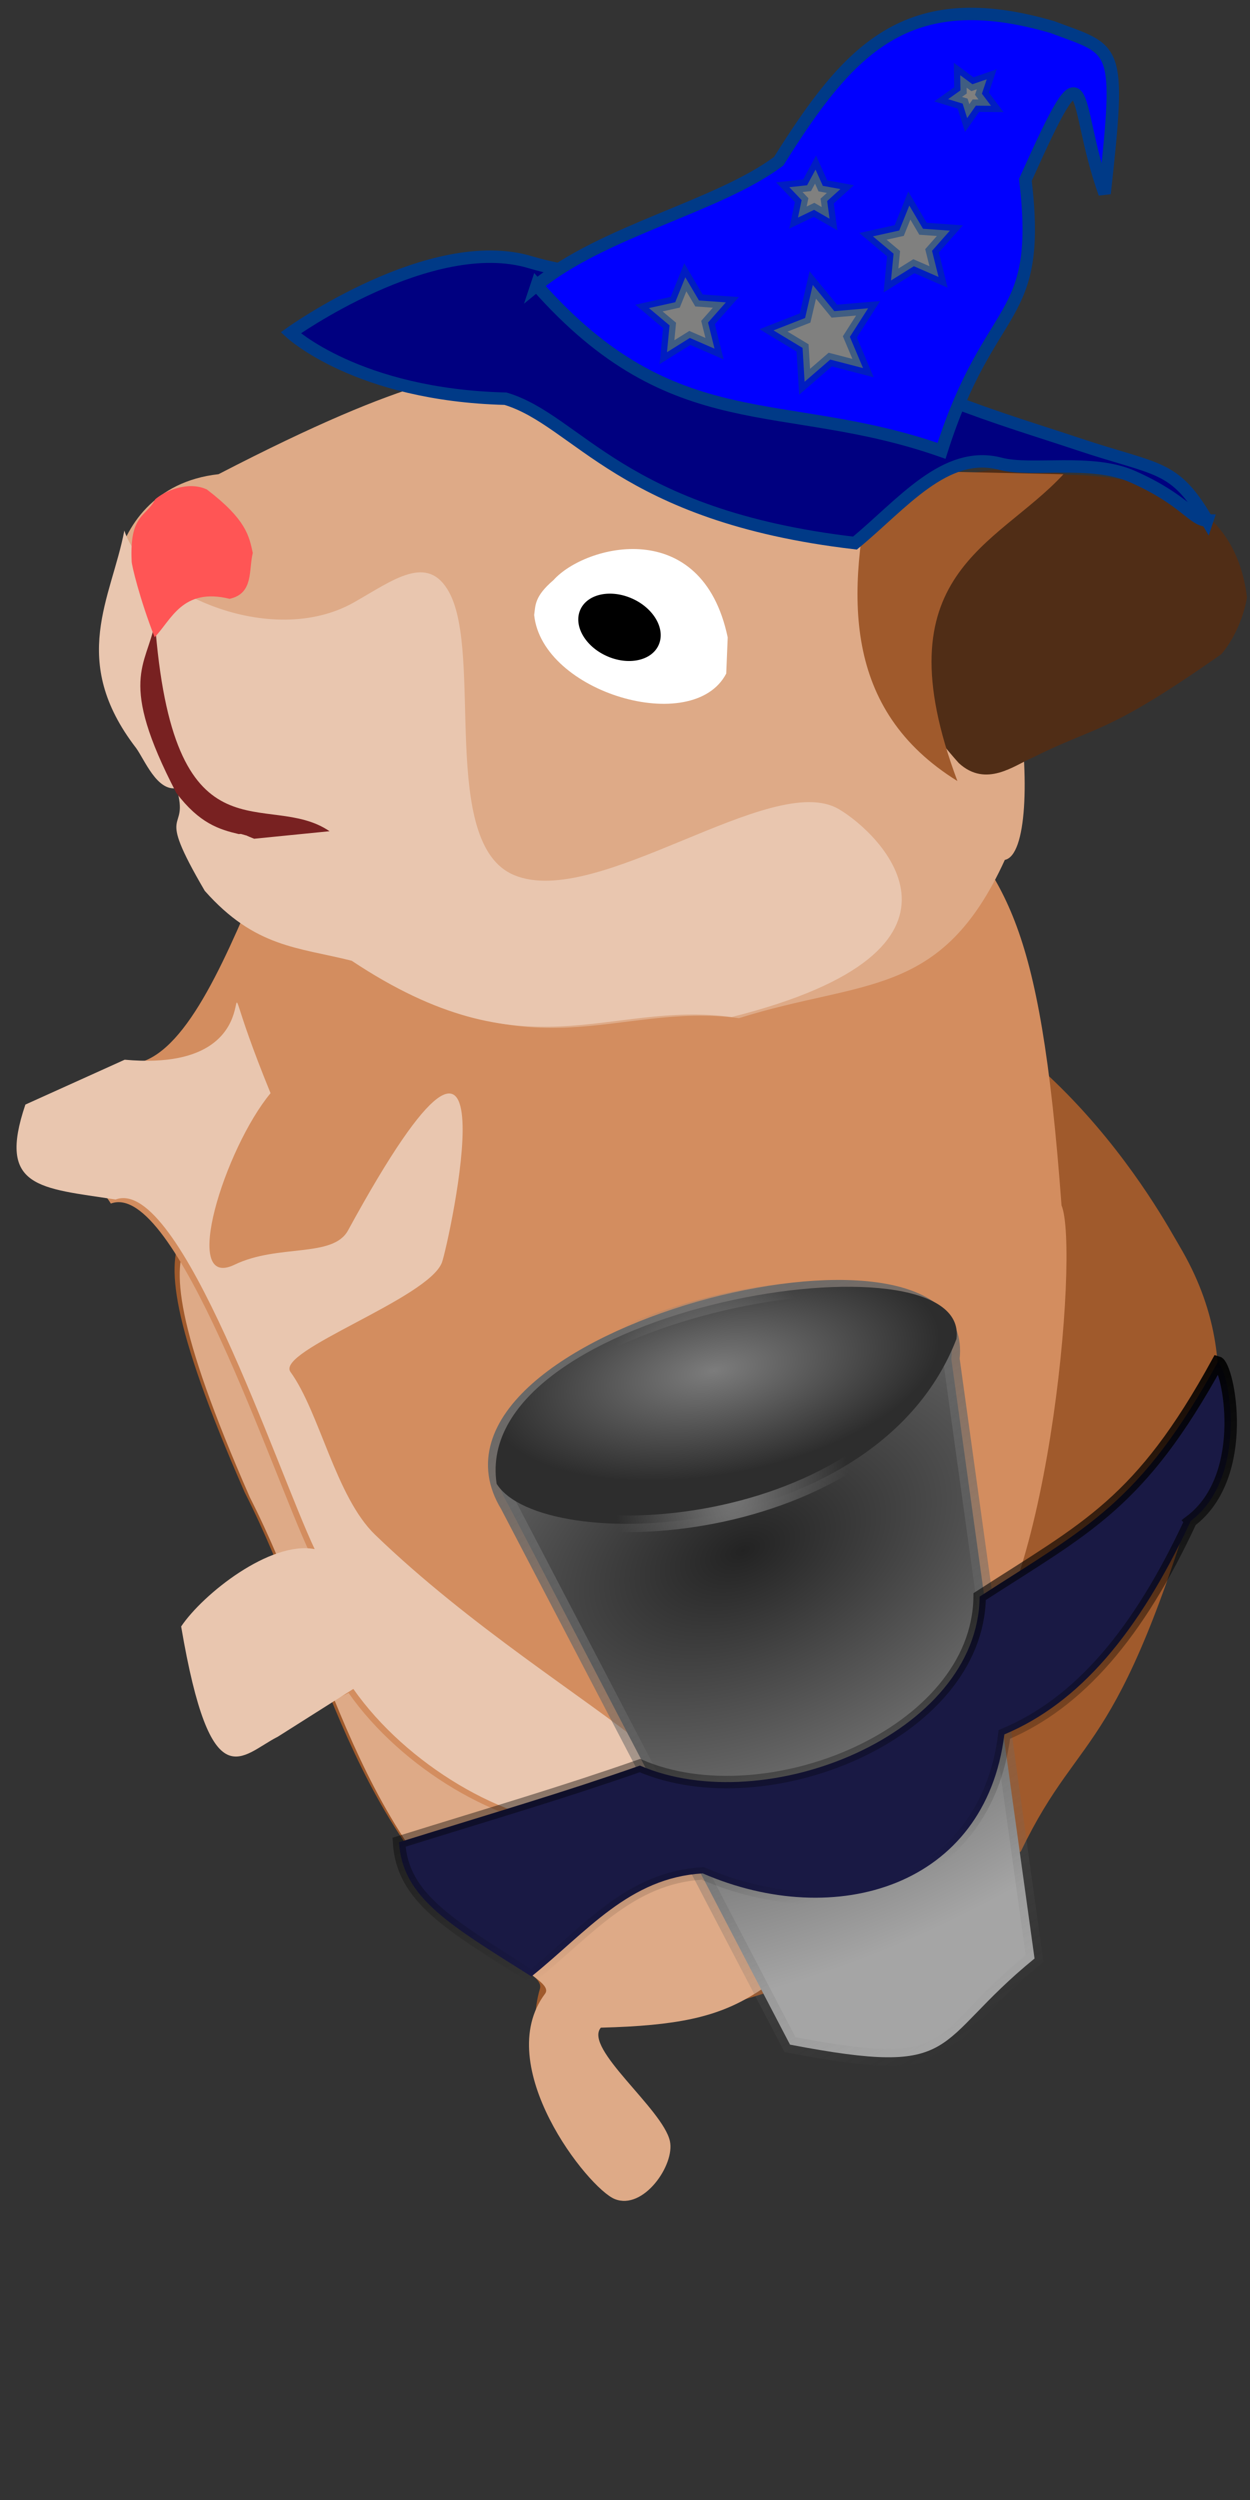 <?xml version="1.0" encoding="UTF-8" standalone="no"?>
<!-- Created with Inkscape (http://www.inkscape.org/) -->

<svg
   xmlns:dc="http://purl.org/dc/elements/1.1/"
   xmlns:cc="http://creativecommons.org/ns#"
   xmlns:rdf="http://www.w3.org/1999/02/22-rdf-syntax-ns#"
   xmlns:svg="http://www.w3.org/2000/svg"
   xmlns="http://www.w3.org/2000/svg"
   xmlns:xlink="http://www.w3.org/1999/xlink"
   xmlns:sodipodi="http://sodipodi.sourceforge.net/DTD/sodipodi-0.dtd"
   xmlns:inkscape="http://www.inkscape.org/namespaces/inkscape"
   width="50"
   height="100"
   id="svg5384"
   version="1.1"
   inkscape:version="0.91 r13725"
   sodipodi:docname="hsw.svg"
   inkscape:export-filename="/Users/christianbattista/hamsterspacewizard/hsw.png"
   inkscape:export-xdpi="90"
   inkscape:export-ydpi="90">
  <rect width="100%" height="100%" fill="#333333" stroke="none"/>
  <defs
     id="defs5386">
    <linearGradient
       id="linearGradient5795"
       inkscape:collect="always">
      <stop
         id="stop5797"
         offset="0"
         style="stop-color:#ffb8b8;stop-opacity:1" />
      <stop
         style="stop-color:#fff1f1;stop-opacity:1;"
         offset="0.9"
         id="stop5801" />
      <stop
         id="stop5799"
         offset="1"
         style="stop-color:#ffffff;stop-opacity:0" />
    </linearGradient>
    <linearGradient
       inkscape:collect="always"
       id="linearGradient5700">
      <stop
         style="stop-color:#ffb8b8;stop-opacity:1"
         offset="0"
         id="stop5702" />
      <stop
         style="stop-color:#ff0000;stop-opacity:1"
         offset="1"
         id="stop5704" />
    </linearGradient>
    <linearGradient
       inkscape:collect="always"
       id="linearGradient6605">
      <stop
         style="stop-color:#000000;stop-opacity:1;"
         offset="0"
         id="stop6607" />
      <stop
         style="stop-color:#000000;stop-opacity:0;"
         offset="1"
         id="stop6609" />
    </linearGradient>
    <linearGradient
       inkscape:collect="always"
       id="linearGradient6589">
      <stop
         style="stop-color:#686868;stop-opacity:1;"
         offset="0"
         id="stop6591" />
      <stop
         style="stop-color:#686868;stop-opacity:0;"
         offset="1"
         id="stop6593" />
    </linearGradient>
    <linearGradient
       inkscape:collect="always"
       id="linearGradient6581">
      <stop
         style="stop-color:#7b7b7b;stop-opacity:1;"
         offset="0"
         id="stop6583" />
      <stop
         style="stop-color:#7b7b7b;stop-opacity:0;"
         offset="1"
         id="stop6585" />
    </linearGradient>
    <linearGradient
       id="linearGradient6575">
      <stop
         id="stop6577"
         offset="0"
         style="stop-color:#7c7c7c;stop-opacity:1;" />
      <stop
         id="stop6579"
         offset="1"
         style="stop-color:#2d2d2d;stop-opacity:1;" />
    </linearGradient>
    <linearGradient
       id="linearGradient6569">
      <stop
         style="stop-color:#353535;stop-opacity:1;"
         offset="0"
         id="stop6571" />
      <stop
         style="stop-color:#a5a5a5;stop-opacity:1;"
         offset="1"
         id="stop6573" />
    </linearGradient>
    <linearGradient
       id="linearGradient6563">
      <stop
         id="stop6565"
         offset="0"
         style="stop-color:#353535;stop-opacity:1;" />
      <stop
         id="stop6567"
         offset="1"
         style="stop-color:#a5a5a5;stop-opacity:1;" />
    </linearGradient>
    <linearGradient
       inkscape:collect="always"
       id="linearGradient6545">
      <stop
         style="stop-color:#ffff00;stop-opacity:1;"
         offset="0"
         id="stop6547" />
      <stop
         style="stop-color:#ffff00;stop-opacity:0;"
         offset="1"
         id="stop6549" />
    </linearGradient>
    <linearGradient
       inkscape:collect="always"
       id="linearGradient6535">
      <stop
         style="stop-color:#f27f01;stop-opacity:1;"
         offset="0"
         id="stop6537" />
      <stop
         style="stop-color:#f27f01;stop-opacity:0;"
         offset="1"
         id="stop6539" />
    </linearGradient>
    <linearGradient
       id="linearGradient6513">
      <stop
         style="stop-color:#232323;stop-opacity:1;"
         offset="0"
         id="stop6515" />
      <stop
         style="stop-color:#a5a5a5;stop-opacity:1;"
         offset="1"
         id="stop6517" />
    </linearGradient>
    <linearGradient
       inkscape:collect="always"
       xlink:href="#linearGradient6535"
       id="linearGradient6717"
       gradientUnits="userSpaceOnUse"
       x1="440.563"
       y1="530.615"
       x2="470.402"
       y2="530.615"
       gradientTransform="matrix(1.337,0,0,1.337,-205.479,-239.332)" />
    <radialGradient
       inkscape:collect="always"
       xlink:href="#linearGradient6545"
       id="radialGradient6719"
       gradientUnits="userSpaceOnUse"
       gradientTransform="matrix(1.337,0,0,0.941,-205.479,-28.931)"
       cx="449.6"
       cy="531.348"
       fx="449.6"
       fy="531.348"
       r="8.884" />
    <radialGradient
       inkscape:collect="always"
       xlink:href="#linearGradient6513"
       id="radialGradient6721"
       gradientUnits="userSpaceOnUse"
       gradientTransform="matrix(1.396,0.148,-0.241,2.271,-46.599,-718.289)"
       cx="408.452"
       cy="534.385"
       fx="408.452"
       fy="534.385"
       r="24.306" />
    <linearGradient
       inkscape:collect="always"
       xlink:href="#linearGradient6589"
       id="linearGradient6723"
       gradientUnits="userSpaceOnUse"
       x1="389.84"
       y1="555.96"
       x2="437.364"
       y2="555.96"
       gradientTransform="matrix(1.337,0,0,1.337,-146.822,-190.874)" />
    <linearGradient
       inkscape:collect="always"
       xlink:href="#linearGradient6605"
       id="linearGradient6725"
       gradientUnits="userSpaceOnUse"
       x1="395.693"
       y1="528.558"
       x2="431.27"
       y2="528.558" />
    <radialGradient
       inkscape:collect="always"
       xlink:href="#linearGradient6575"
       id="radialGradient6727"
       gradientUnits="userSpaceOnUse"
       gradientTransform="matrix(1.19,0.421,-0.922,2.603,392.354,-1002.674)"
       cx="402.447"
       cy="531.646"
       fx="402.447"
       fy="531.646"
       r="6.652" />
    <radialGradient
       inkscape:collect="always"
       xlink:href="#linearGradient6581"
       id="radialGradient6729"
       gradientUnits="userSpaceOnUse"
       gradientTransform="matrix(0.547,-1.317,2.798,1.162,-1323.007,473.923)"
       cx="408.778"
       cy="531.929"
       fx="408.778"
       fy="531.929"
       r="6.652" />
    <radialGradient
       inkscape:collect="always"
       xlink:href="#linearGradient5700"
       id="radialGradient5706"
       cx="25.456"
       cy="977.506"
       fx="25.456"
       fy="977.506"
       r="4.123"
       gradientTransform="matrix(0.423,-0.293,0.292,0.439,-305.492,552.241)"
       gradientUnits="userSpaceOnUse"
       spreadMethod="repeat" />
    <radialGradient
       inkscape:collect="always"
       xlink:href="#linearGradient5795"
       id="radialGradient5793"
       cx="25"
       cy="1002.362"
       fx="25"
       fy="1002.362"
       r="49.715"
       gradientUnits="userSpaceOnUse"
       gradientTransform="matrix(1.006,-7.9528777e-7,7.9528798e-7,1.006,-0.144,-5.749)"
       spreadMethod="reflect" />
  </defs>
  <sodipodi:namedview
     id="base"
     pagecolor="#000000"
     bordercolor="#666666"
     borderopacity="1.0"
     inkscape:pageopacity="0"
     inkscape:pageshadow="2"
     inkscape:zoom="3.2165605"
     inkscape:cx="109.61386"
     inkscape:cy="41.5"
     inkscape:document-units="px"
     inkscape:current-layer="layer1"
     showgrid="false"
     inkscape:window-width="1280"
     inkscape:window-height="707"
     inkscape:window-x="0"
     inkscape:window-y="0"
     inkscape:window-maximized="1">
    <inkscape:grid
       type="xygrid"
       id="grid3399" />
  </sodipodi:namedview>
  <g
     inkscape:label="Layer 1"
     inkscape:groupmode="layer"
     id="layer1"
     transform="translate(0,-952.362)">
    <g
       id="g6705"
       inkscape:transform-center-x="0.42027469"
       inkscape:transform-center-y="27.901279"
       transform="matrix(0.139,0.478,-0.478,0.139,228.398,747.834)">
      <path
         sodipodi:nodetypes="ccccssscccccc"
         inkscape:connector-curvature="0"
         id="path3085"
         d="m 62.95,194.555 c 5.54,-1.438 10.364,-0.726 14.749,1.301 24.116,15.004 19.7,16.693 28.413,24.509 4.948,12.484 6.826,24.749 3.687,36.655 1.194,1.814 5.917,2.154 8.561,2.317 1.949,0.12 6.439,-2.433 4.901,-0.485 -1.433,1.817 -11.503,5.476 -17.336,1.707 -0.886,-0.573 -2.493,1.712 -3.502,1.45 -12.448,9.765 -27.46,7.537 -41.427,10.194 -29.873,3.92 -18.146,-4.293 -26.244,-6.724 l -7.158,-7.158 4.121,-40.776 c 7.544,-18.097 28.998,-22.396 31.233,-22.991 z"
         style="display:inline;fill:#a05a2c;stroke:none"
         transform="translate(326.045,297.692)" />
      <path
         sodipodi:nodetypes="ccssscccccsc"
         inkscape:connector-curvature="0"
         id="path3085-7"
         d="m 106.078,231.679 c 4.948,12.484 7.353,13.147 4.215,25.054 1.194,1.814 7.65,-2.946 10.294,-2.784 1.949,0.12 4.778,3.608 3.241,5.557 -1.433,1.817 -13.076,6.544 -17.408,0.766 -0.633,-0.844 -2.493,1.712 -3.502,1.45 -12.448,9.765 -27.46,7.537 -41.427,10.194 -29.873,3.92 -18.146,-4.293 -26.244,-6.724 l -7.158,-7.158 44.198,-3.863 c 22.854,-2.389 20.207,-20.252 21.355,-29.167 0.693,-5.383 1.908,8.789 12.435,6.675 z"
         style="display:inline;fill:#deaa87;stroke:none"
         transform="translate(326.045,297.692)" />
      <path
         sodipodi:nodetypes="cccccccccccccc"
         inkscape:connector-curvature="0"
         id="path3083"
         d="m -2.63,247.369 c 3.078,4.972 7.805,9.168 17.791,10.889 6.239,5.089 11.776,10.074 9.969,13.956 l 1.949,7.104 c 5.821,4.07 3.366,-1.808 8.634,-3.269 -0.406,-5.529 24.479,-6.394 31.44,-7.515 -1.652,3.249 1.515,6.626 2.969,10.973 6.151,0.87 7.996,-0.358 9.849,-3.972 l -1.162,-6.848 c 7.008,-2.389 13.764,-8.703 15.644,-14.57 3.529,-10.772 1.83,-21.793 -3.221,-32.974 -2.326,-7.97 -30.267,-18.854 -34.048,-18.404 -23.31,-4.961 -26.225,-2.774 -35.121,1.074 -11.204,11.895 -26.543,20.142 -24.692,43.556 z"
         style="display:inline;fill:#d38d5f;stroke:none"
         transform="translate(326.045,297.692)" />
      <path
         sodipodi:nodetypes="ccccccccsssssccc"
         inkscape:connector-curvature="0"
         id="path3083-7"
         d="m 24.925,271.758 1.233,8.664 c 5.821,4.07 6.743,0.774 9.349,-4.83 -0.406,-5.529 24.479,-6.394 31.44,-7.515 -1.652,3.249 0.96,9.626 2.974,12.037 14.256,1.638 11.274,-1.769 10.676,-4.982 l -1.994,-6.902 c 7.008,-2.389 13.764,-8.703 15.644,-14.57 5.323,-19.84 -8.586,-1.14 -27.05,9.431 -3.82,2.187 -10.69,1.528 -14.461,2.876 -1.966,0.703 -2.569,-12.27 -5.045,-14.139 -1.134,-0.856 -25.241,-14.007 -4.584,6.524 1.806,1.795 -0.545,5.69 0.099,9.522 0.807,4.806 -9.19,-1.845 -12.425,-6.624 -16.533,1.738 -0.652,-2.79 -5.857,10.507 z"
         style="display:inline;fill:#e9c6af;stroke:none"
         transform="translate(326.045,297.692)" />
      <g
         id="g5737"
         transform="matrix(0.463,0.114,-0.123,0.492,174.574,335.378)"
         inkscape:export-xdpi="92.339996"
         inkscape:export-ydpi="92.339996">
        <path
           sodipodi:nodetypes="cccccccccccccc"
           style="fill:url(#linearGradient6717);fill-opacity:1;stroke:none"
           d="m 384.147,460.231 24.095,3.402 -2.835,1.701 9.638,0.85 -5.953,1.701 13.607,1.134 -15.308,1.701 6.236,1.134 -7.654,2.268 5.669,0.283 -6.803,1.417 4.536,1.134 -24.379,2.835 c -6.561,0.98 -4.268,-21.365 -0.85,-19.56 z"
           id="path6525"
           inkscape:connector-curvature="0" />
        <path
           sodipodi:nodetypes="cccccccccccc"
           style="fill:url(#radialGradient6719);fill-opacity:1;stroke:none"
           d="m 385.17,463.302 15.543,3.109 -5.072,1.8 11.126,-1.473 -5.727,3.763 3.763,2.127 -5.399,-0.982 3.763,4.254 -6.708,-1.309 3.272,1.636 -15.38,2.454 c 0.098,-5.101 -5.046,-9.45 0.818,-15.38 z"
           id="path6543"
           inkscape:connector-curvature="0" />
      </g>
      <g
         inkscape:transform-center-y="-0.49261117"
         inkscape:transform-center-x="-16.184256"
         transform="matrix(0.973,-0.231,0.231,0.973,-109.813,83.233)"
         id="g6236">
        <path
           sodipodi:nodetypes="ccccc"
           inkscape:connector-curvature="0"
           id="path6511"
           d="m 389.667,533.563 45.219,17.964 c 1.822,10.738 5.553,9.66 -3.678,20.504 l -48.875,-1.716 c -15.561,0.491 -3.106,-44.467 7.334,-36.752 z"
           style="fill:url(#radialGradient6721);fill-opacity:1;stroke:url(#linearGradient6723);stroke-width:1.337px;stroke-linecap:butt;stroke-linejoin:miter;stroke-opacity:1" />
        <path
           sodipodi:nodetypes="ccccccccc"
           inkscape:connector-curvature="0"
           id="path6521"
           d="m 410.427,497.485 c 7.509,6.556 11.53,12.69 12.28,19.161 11.332,4.869 11.383,17.432 3.954,26.389 -1.312,5.764 1.882,10.193 4.109,15.527 -5.817,5.151 -8.963,8.202 -13.327,7.204 -0.152,-8.223 -0.16,-13.794 -0.508,-20.307 7.01,-8.476 5.172,-26.798 -5.417,-29.999 -2.956,-9.863 -3.559,-14.465 -12.73,-23.615 0.457,-0.738 9.446,-0.042 11.637,5.641 z"
           style="fill:#191944;fill-opacity:1;stroke:url(#linearGradient6725);stroke-width:1px;stroke-linecap:butt;stroke-linejoin:miter;stroke-opacity:1"
           transform="matrix(0.973,0.231,-0.231,0.973,126.08,-55.591)" />
        <path
           sodipodi:nodetypes="ccc"
           inkscape:connector-curvature="0"
           id="path6553"
           d="m 388.496,532.423 c 11.185,13.666 -1.32,37.594 -8.115,37.871 -13.511,-5.176 0.862,-43.446 8.115,-37.871 z"
           style="fill:url(#radialGradient6727);fill-opacity:1;stroke:url(#radialGradient6729);stroke-width:1.337px;stroke-linecap:butt;stroke-linejoin:miter;stroke-opacity:1" />
      </g>
    </g>
    <g
       style="display:inline"
       id="g3556"
       transform="matrix(0.453,0.206,-0.206,0.453,92.173,908.687)">
      <g
         id="g6680"
         transform="translate(49.352,-28.01)">
        <g
           id="g6668"
           transform="translate(3.4036077e-5,6.0750009e-5)">
          <path
             style="color:#000000;display:inline;overflow:visible;visibility:visible;fill:#deaa87;fill-opacity:1;fill-rule:nonzero;stroke:none;stroke-width:1.229px;marker:none;enable-background:accumulate"
             d="m -149.859,211.999 c 10.984,-13.962 14.757,-15.646 19.506,-18.696 7.61,-4.393 7.353,-3.377 10.22,-4.509 17.009,-4.91 16.671,2.56 23.996,2.346 7.38,-0.086 19.535,20.835 16.644,22.917 -0.018,12.292 -6.393,13.423 -14.187,20.428 -9.741,2.966 -12.974,11.227 -29.681,8.528 -4.378,0.796 -7.507,2.259 -13.078,-0.227 -6.688,-4.721 -2.885,-3.536 -5.478,-6.573 -1.34,0.885 -3.258,-0.997 -4.296,-1.59 -7.882,-4.182 -6.789,-7.163 -8.097,-12.54 -0.668,-3.127 -0.011,-7.429 4.45,-10.083 z"
             id="path3081"
             inkscape:connector-curvature="0"
             sodipodi:nodetypes="cccccccccccc" />
          <path
             style="color:#000000;display:inline;overflow:visible;visibility:visible;fill:#e9c6af;fill-opacity:1;fill-rule:nonzero;stroke:none;stroke-width:1.229px;marker:none;enable-background:accumulate"
             d="m -94.246,234.641 c -9.741,2.966 -12.974,11.227 -29.681,8.528 -4.378,0.796 -7.507,2.259 -13.078,-0.227 -6.688,-4.721 -2.885,-3.536 -5.478,-6.573 -1.34,0.885 -3.258,-0.997 -4.296,-1.59 -7.882,-4.182 -6.789,-10.146 -8.097,-15.523 3.465,3.835 14.672,3.827 19.191,-2.384 2.135,-2.934 3.754,-6.08 6.643,-3.894 4.552,3.445 7.615,18.702 14.13,18.522 7.263,-0.2 15.367,-16.266 21.576,-15.633 3.778,0.385 16.567,4.835 -0.912,18.775 z"
             id="path3081-8"
             inkscape:connector-curvature="0"
             sodipodi:nodetypes="ccccccssssc" />
          <path
             sodipodi:nodetypes="ccccccc"
             inkscape:connector-curvature="0"
             id="path3961"
             d="m -149.228,225.593 c 9.298,16.548 13.432,7.813 19.372,8.836 l -5.268,3.059 c -1.418,0.072 0.107,-0.081 -1.105,0.085 -0.062,0.012 -0.113,0.057 -0.17,0.085 -1.59,0.316 -3.245,0.528 -5.947,-0.935 -8.077,-6.325 -6.385,-8.288 -7.222,-11.725"
             style="display:inline;fill:#782121;stroke:none" />
          <path
             style="display:inline;fill:#ff5555;stroke:none"
             d="m -149.111,226.055 c 0.653,-1.794 0.352,-4.58 4.211,-5.306 1.59,-1.205 0.43,-2.716 0.168,-4.127 -0.83,-1.11 -1.583,-2.225 -5.474,-3.116 -1.678,-0.014 -3.039,1.529 -3.453,2.442 -0.054,1.602 -1.407,1.905 0.337,5.306 0.082,0.234 1.888,2.55 4.211,4.8 z"
             id="path3861"
             inkscape:connector-curvature="0"
             sodipodi:nodetypes="ccccccc" />
          <path
             sodipodi:nodetypes="ccccc"
             inkscape:connector-curvature="0"
             id="path3859"
             d="m -121.826,208.6 c 1.15,-3.663 8.702,-9.702 14.653,-1.6 l 1.095,2.695 c -0.309,5.735 -12.829,7.522 -16.001,2.105 -0.224,-0.759 -0.602,-1.363 0.253,-3.2 z"
             style="display:inline;fill:#ffffff;stroke:none" />
          <ellipse
             id="path3863"
             style="display:inline;fill:#000000;fill-opacity:1;stroke:none"
             cx="-115.426"
             cy="209.863"
             rx="3.453"
             ry="2.526" />
          <path
             style="display:inline;fill:#784421;stroke:none"
             d="m -125.333,190.049 c 0.239,-4.698 1.319,-8.765 4.163,-11.509 5.875,3.782 5.963,6.599 8.326,9.795 z"
             id="path3867"
             inkscape:connector-curvature="0"
             sodipodi:nodetypes="cccc" />
          <g
             id="g3286"
             transform="matrix(0.999,-0.035,0.035,0.999,-129.929,-11.403)">
            <path
               sodipodi:nodetypes="cccccccc"
               inkscape:connector-curvature="0"
               id="path3871"
               d="m 36.141,221.398 c 2.788,1.016 4.185,-1.534 5.277,-2.638 3.924,-4.526 4.719,-3.852 10.883,-13.521 0.442,-1.345 0.566,-3.235 0.165,-5.002 -3.499,-6.22 -9.608,-6.57 -17.204,-3.573 -0.128,0.018 -0.257,0.037 -0.385,0.055 -1.816,0.365 -7.478,1.736 -10.718,6.871 0.99,6.34 1.461,12.749 11.982,17.809 z"
               style="display:inline;fill:#502d16;stroke:none" />
            <path
               sodipodi:nodetypes="cccc"
               inkscape:connector-curvature="0"
               id="path3873"
               d="m 20.861,202.215 14.181,-5.496 c -2.746,7.459 -10.653,12.976 1.539,26.053 -10.676,-1.767 -14.047,-10.368 -15.72,-20.557 z"
               style="display:inline;fill:#a05a2c;stroke:none" />
          </g>
        </g>
        <g
           transform="translate(18.674,-12.671)"
           id="g6659"
           style="stroke:#003a87;stroke-opacity:1">
          <path
             sodipodi:nodetypes="csscccscsc"
             inkscape:connector-curvature="0"
             id="path5427"
             d="m -94.656,195.164 c -1.065,0.47 -2.278,-0.77 -6.902,-0.731 -3.629,0.031 -7.535,3.014 -10.121,3.46 -4.527,0.78 -5.847,6.258 -7.996,10.642 -18.038,5.788 -24.322,0.24 -30.372,1.063 -10.967,4.661 -17.909,2.326 -17.909,2.326 0,0 6.913,-12.006 15.179,-13.137 5.829,-0.798 12.01,-4.18 19.209,-4.27 13.101,1.292 20.335,0.036 26.954,-0.653 6.743,-0.702 7.659,-1.731 11.958,1.301 z"
             style="fill:#000080;stroke:#003a87;stroke-width:1px;stroke-linecap:butt;stroke-linejoin:miter;stroke-opacity:1" />
          <path
             sodipodi:nodetypes="ccccccc"
             inkscape:connector-curvature="0"
             id="path5429"
             d="m -151.54,200.261 c 3.057,-6.202 10.648,-11.788 13.579,-17.128 1.405,-10.492 3.468,-17.182 15.556,-18.92 5.526,-0.37 5.551,-1.175 9.366,10.439 -5.601,-5.772 -6.311,-11.395 -6.252,1.635 6.1,10.065 1.346,9.804 2.883,22.619 -13.569,1.217 -19.85,8.204 -35.132,1.354 z"
             style="fill:#0000ff;stroke:#003a87;stroke-width:1px;stroke-linecap:butt;stroke-linejoin:miter;stroke-opacity:1" />
          <path
             transform="matrix(0.973,-0.231,0.231,0.973,-509.629,-279.601)"
             inkscape:transform-center-y="-0.046755109"
             inkscape:transform-center-x="0.26654129"
             d="m 252.56,551.825 -2.115,-0.465 -1.582,1.479 -0.212,-2.155 -1.895,-1.047 1.984,-0.867 0.41,-2.126 1.438,1.619 2.149,-0.267 -1.095,1.868 z"
             inkscape:randomized="0"
             inkscape:rounded="0"
             inkscape:flatsided="false"
             sodipodi:arg2="1.3030595"
             sodipodi:arg1="0.67474094"
             sodipodi:r2="1.6302155"
             sodipodi:r1="3.2604311"
             sodipodi:cy="549.7879"
             sodipodi:cx="250.01414"
             sodipodi:sides="5"
             id="path5431"
             style="color:#000000;display:inline;overflow:visible;visibility:visible;opacity:0.5;fill:#ffff00;fill-opacity:1;fill-rule:nonzero;stroke:#003a87;stroke-width:1;stroke-linecap:butt;stroke-linejoin:miter;stroke-miterlimit:4;stroke-dasharray:none;stroke-dashoffset:0;stroke-opacity:1;marker:none;enable-background:accumulate"
             sodipodi:type="star" />
          <path
             transform="matrix(0.973,-0.231,0.231,0.973,-506.903,-302.494)"
             inkscape:transform-center-y="0.13822036"
             inkscape:transform-center-x="0.25822743"
             d="m 256.634,572.702 -2.721,-0.165 -1.679,2.148 -0.684,-2.639 -2.562,-0.933 2.299,-1.466 0.096,-2.724 2.104,1.733 2.621,-0.751 -0.998,2.537 z"
             inkscape:randomized="0"
             inkscape:rounded="0"
             inkscape:flatsided="false"
             sodipodi:arg2="1.1474646"
             sodipodi:arg1="0.51914611"
             sodipodi:r2="2.0526257"
             sodipodi:r1="4.1052513"
             sodipodi:cy="570.66486"
             sodipodi:cx="253.06931"
             sodipodi:sides="5"
             id="path5433"
             style="color:#000000;display:inline;overflow:visible;visibility:visible;opacity:0.5;fill:#ffff00;fill-opacity:1;fill-rule:nonzero;stroke:#003a87;stroke-width:1;stroke-linecap:butt;stroke-linejoin:miter;stroke-miterlimit:4;stroke-dasharray:none;stroke-dashoffset:0;stroke-opacity:1;marker:none;enable-background:accumulate"
             sodipodi:type="star" />
          <path
             transform="matrix(0.973,-0.231,0.231,0.973,-526.927,-301.466)"
             inkscape:transform-center-y="-0.10443213"
             inkscape:transform-center-x="0.10443213"
             d="m 271.4,565.064 -1.359,-0.461 -1.15,0.858 0.018,-1.434 -1.171,-0.828 1.37,-0.426 0.426,-1.37 0.828,1.171 1.434,-0.018 -0.858,1.15 z"
             inkscape:randomized="0"
             inkscape:rounded="0"
             inkscape:flatsided="false"
             sodipodi:arg2="1.4137167"
             sodipodi:arg1="0.78539816"
             sodipodi:r2="1.0801631"
             sodipodi:r1="2.1603262"
             sodipodi:cy="563.53613"
             sodipodi:cx="269.87271"
             sodipodi:sides="5"
             id="path5435"
             style="color:#000000;display:inline;overflow:visible;visibility:visible;opacity:0.5;fill:#ffff00;fill-opacity:1;fill-rule:nonzero;stroke:#003a87;stroke-width:1;stroke-linecap:butt;stroke-linejoin:miter;stroke-miterlimit:4;stroke-dasharray:none;stroke-dashoffset:0;stroke-opacity:1;marker:none;enable-background:accumulate"
             sodipodi:type="star" />
          <path
             transform="matrix(0.973,-0.231,0.231,0.973,-520.881,-331.358)"
             inkscape:transform-center-y="0.15342556"
             inkscape:transform-center-x="-0.022866312"
             d="m 268.854,579.321 -0.158,1.209 0.907,0.815 -1.198,0.224 -0.495,1.114 -0.583,-1.071 -1.213,-0.127 0.838,-0.885 -0.254,-1.192 1.101,0.523 z"
             inkscape:randomized="0"
             inkscape:rounded="0"
             inkscape:flatsided="false"
             sodipodi:arg2="-0.35447519"
             sodipodi:arg1="-0.98279372"
             sodipodi:r2="0.91796213"
             sodipodi:r1="1.8359243"
             sodipodi:cy="580.84875"
             sodipodi:cx="267.83594"
             sodipodi:sides="5"
             id="path5437"
             style="color:#000000;display:inline;overflow:visible;visibility:visible;opacity:0.5;fill:#ffff00;fill-opacity:1;fill-rule:nonzero;stroke:#003a87;stroke-width:1;stroke-linecap:butt;stroke-linejoin:miter;stroke-miterlimit:4;stroke-dasharray:none;stroke-dashoffset:0;stroke-opacity:1;marker:none;enable-background:accumulate"
             sodipodi:type="star" />
          <path
             transform="matrix(0.973,-0.231,0.231,0.973,-495.625,-292.302)"
             inkscape:transform-center-y="-0.046755109"
             inkscape:transform-center-x="0.26654129"
             d="m 252.56,551.825 -2.115,-0.465 -1.582,1.479 -0.212,-2.155 -1.895,-1.047 1.984,-0.867 0.41,-2.126 1.438,1.619 2.149,-0.267 -1.095,1.868 z"
             inkscape:randomized="0"
             inkscape:rounded="0"
             inkscape:flatsided="false"
             sodipodi:arg2="1.3030595"
             sodipodi:arg1="0.67474094"
             sodipodi:r2="1.6302155"
             sodipodi:r1="3.2604311"
             sodipodi:cy="549.7879"
             sodipodi:cx="250.01414"
             sodipodi:sides="5"
             id="path5431-1"
             style="color:#000000;display:inline;overflow:visible;visibility:visible;opacity:0.5;fill:#ffff00;fill-opacity:1;fill-rule:nonzero;stroke:#003a87;stroke-width:1;stroke-linecap:butt;stroke-linejoin:miter;stroke-miterlimit:4;stroke-dasharray:none;stroke-dashoffset:0;stroke-opacity:1;marker:none;enable-background:accumulate"
             sodipodi:type="star" />
        </g>
      </g>
    </g>
    <ellipse
       style="opacity:1;fill:url(#radialGradient5706);fill-opacity:1;stroke:none;stroke-width:1.402;stroke-miterlimit:4;stroke-dasharray:none;stroke-dashoffset:0;stroke-opacity:1"
       id="path3400"
       cx="-9.085"
       cy="974.004"
       rx="3.411"
       ry="3.551"
       inkscape:export-xdpi="92.339996"
       inkscape:export-ydpi="92.339996" />
    <g
       id="g5803"
       transform="matrix(1.122,0,0,1.122,115.556,-125.806)"
       inkscape:export-xdpi="90"
       inkscape:export-ydpi="90">
      <circle
         r="49.715"
         cy="1002.362"
         cx="25"
         id="path5777"
         style="opacity:1;fill:url(#radialGradient5793);fill-opacity:1;stroke:none;stroke-width:1;stroke-miterlimit:4;stroke-dasharray:none;stroke-dashoffset:0;stroke-opacity:1" />
      <circle
         r="44.87"
         cy="1002.474"
         cx="25.118"
         id="path5775"
         style="opacity:1;fill:#000000;fill-opacity:1;stroke:none;stroke-width:1;stroke-miterlimit:4;stroke-dasharray:none;stroke-dashoffset:0;stroke-opacity:1" />
    </g>
  </g>
</svg>
